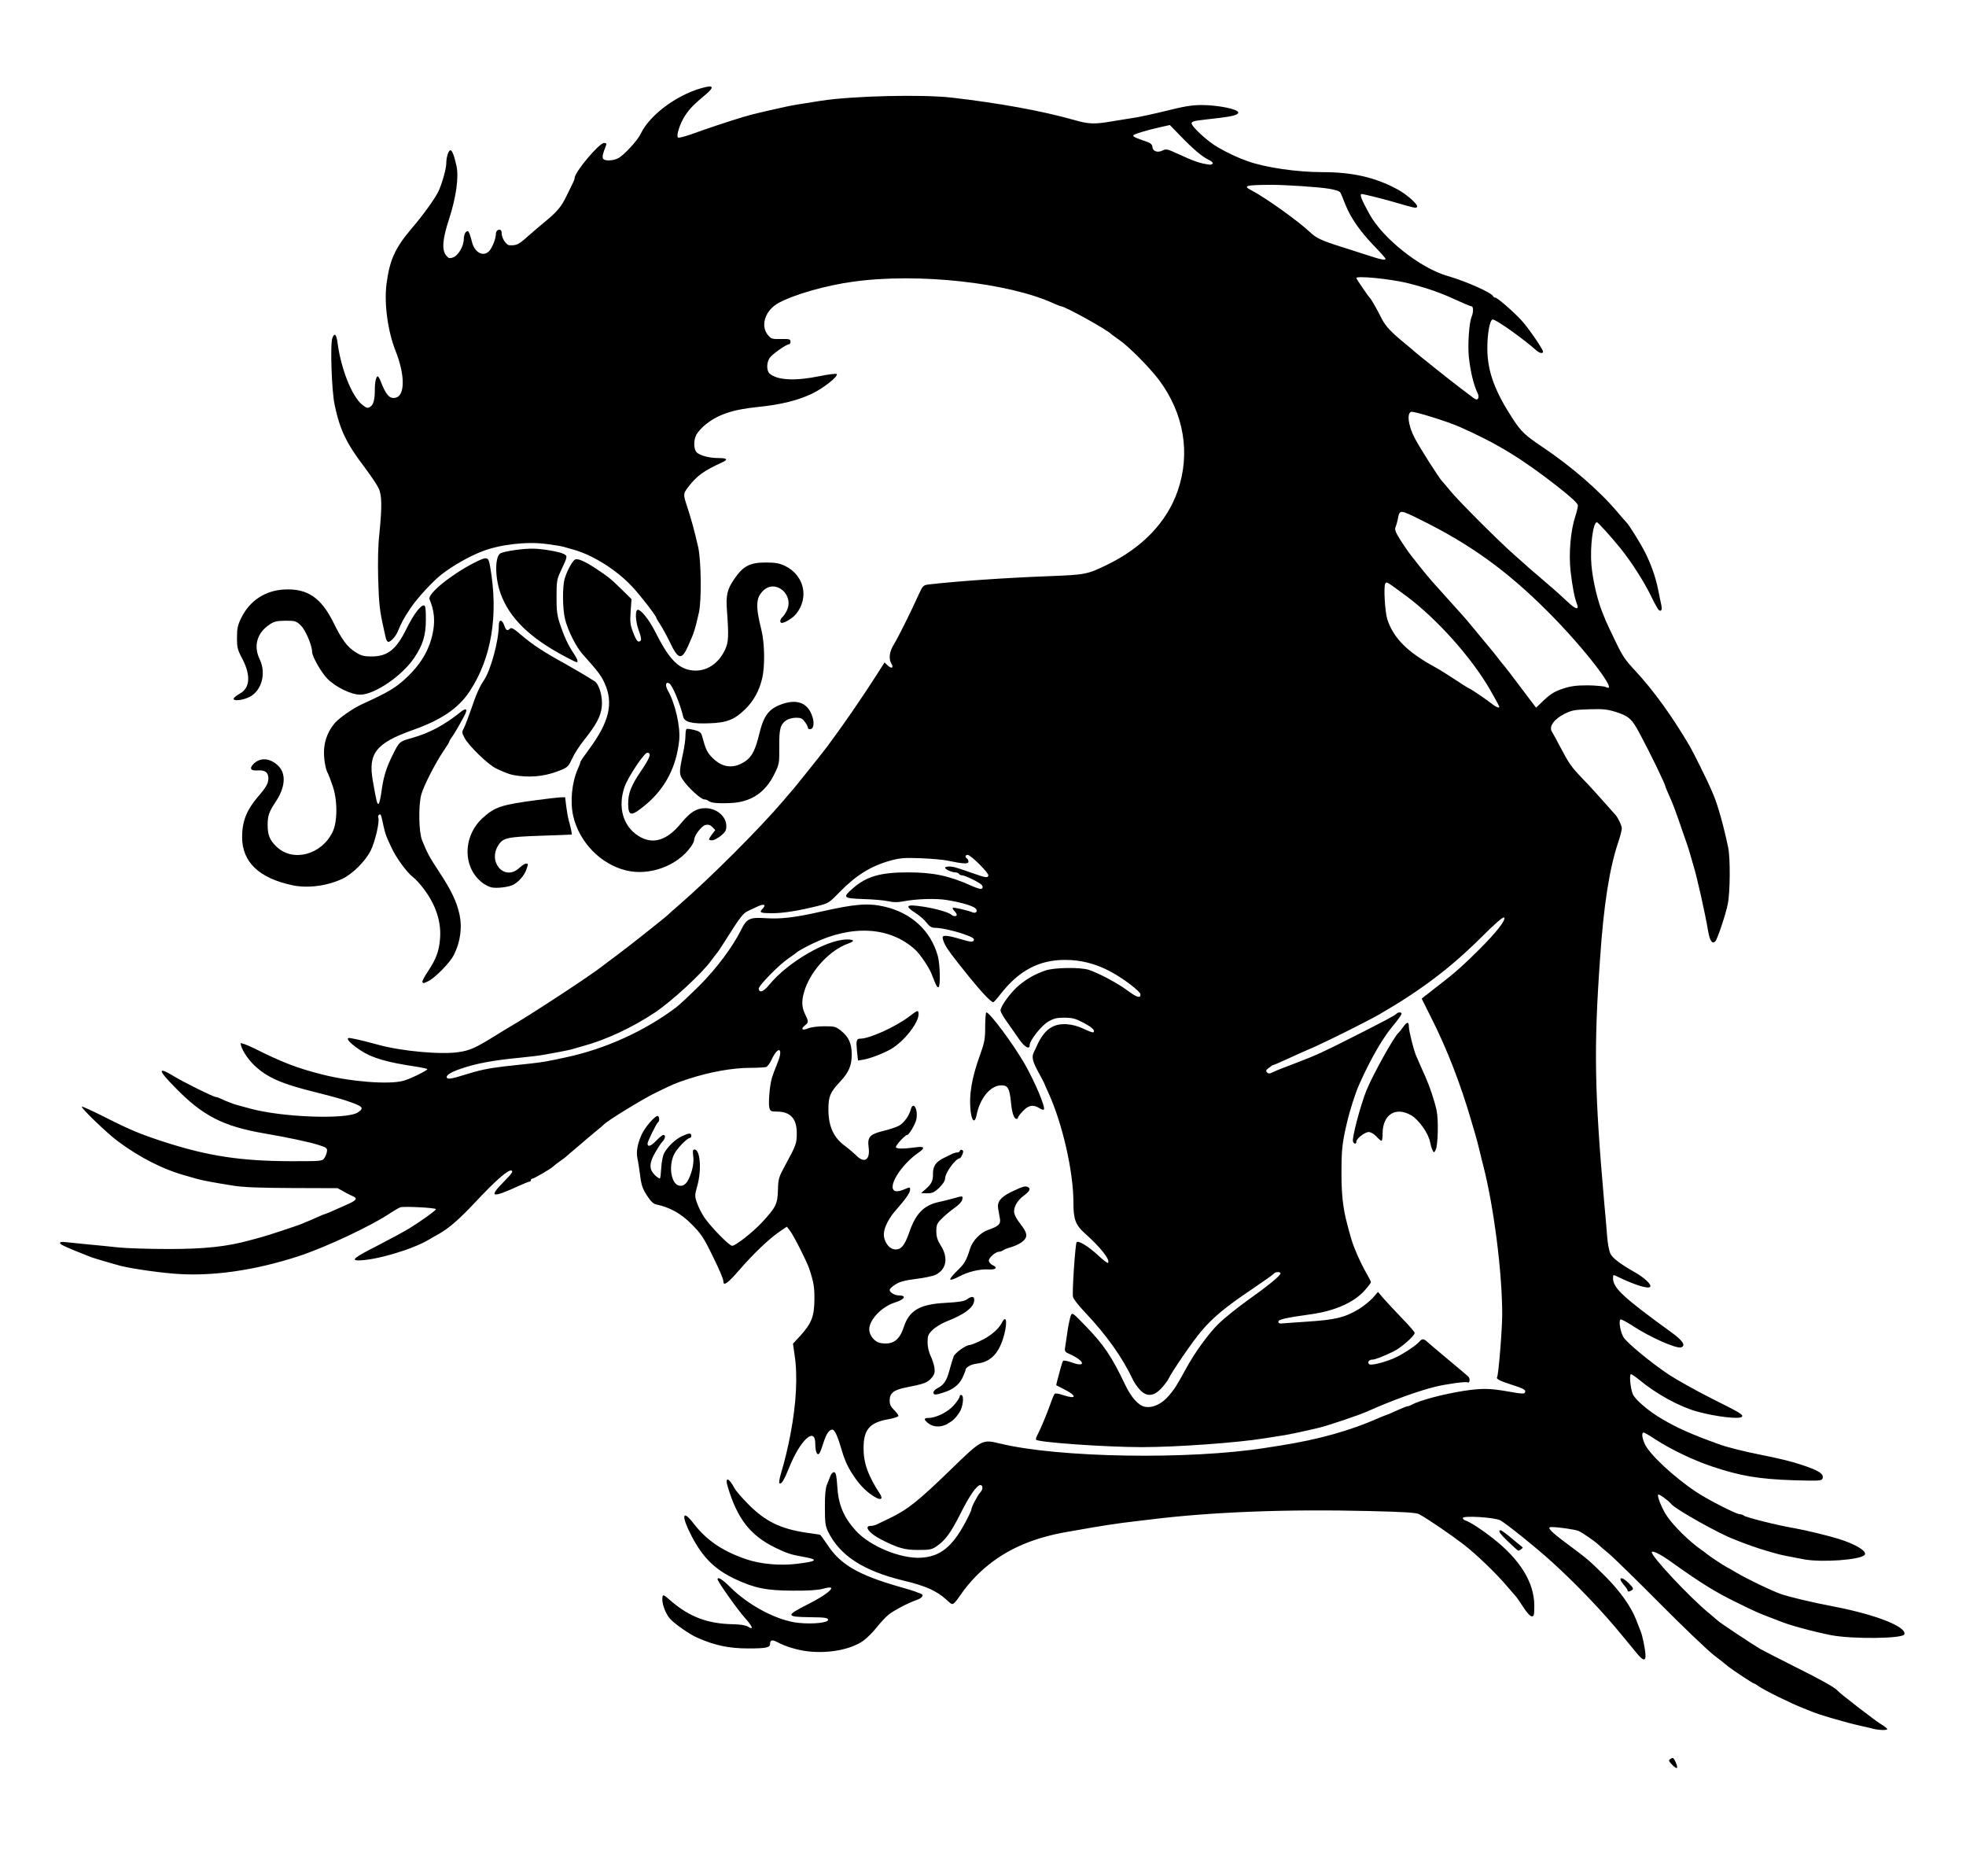 <svg xmlns="http://www.w3.org/2000/svg" width="1348" height="1286" viewBox="0 0 13480 12860"><path d="M11461 12093c-19-20-21-27-10-34 20-13 23-12 37 18 23 50 11 57-27 16M12845 11851c-16-5-55-13-85-20-101-22-297-79-350-103-14-6-34-14-45-18-80-31-266-122-307-151-14-11-29-19-32-19-7 0-146-92-175-115-9-8-54-44-101-80-47-37-213-196-370-354s-314-312-350-342c-36-29-67-57-70-60-17-18-110-83-136-94s-145-28-189-27c-31 1-3 30 101 108 150 111 161 121 270 229 101 101 179 210 213 300 13 33 27 69 31 80 11 26 29 111 32 154 4 49-14 48-55-1-20-24-71-86-114-138-125-153-308-344-471-492-104-95-318-267-355-286-40-21-257-34-257-16 0 7 8 14 18 17 33 11 112 62 188 122 187 146 284 304 284 462 0 63-2 73-17 73-11 0-34-25-57-61-22-34-44-66-50-73-6-6-36-41-66-76-75-88-208-216-295-283-86-66-236-169-304-207-21-11-95-16-351-22-560-14-1086 7-1500 59-63 7-149 18-190 23s-129 19-195 30c-66 12-143 25-172 30-258 44-449 132-606 280-35 32-83 87-108 121-83 116-70 109-122 63-69-61-139-92-292-129-276-67-436-171-517-335-19-39-22-62-22-165-1-79 4-132 13-155 7-19 19-47 25-63s17-26 26-25c12 3 16 25 21 98 7 124 44 212 128 304 97 106 308 193 448 184 130-8 213-75 303-244 22-41 40-80 40-85 0-17 41-96 61-118 20-21 20-51 1-51-24 0-75 73-135 193-68 135-105 186-167 228-31 21-46 24-125 24-92 0-138-13-250-70-84-42-125-95-75-95 11 0 28-4 38-8 9-5 49-24 87-42 129-62 198-117 425-337 212-206 214-207 335-178 399 98 1298 113 1823 30 20-3 66-10 102-16 261-41 482-103 677-190 24-10 45-19 48-19 2 0 34-13 70-30 36-16 70-30 75-30 6 0 18-4 28-10 54-30 219-74 361-96 120-18 174-17 286 2 121 21 129 22 133 3 2-12-19-23-85-44-91-29-116-42-108-55 10-16 35-327 35-430 0-288-57-736-130-1020-5-19-17-66-26-105-9-38-22-88-29-110-6-22-18-60-25-85-75-259-169-502-282-724l-60-120 23-19c13-10 31-23 39-30s35-28 60-47c101-77 170-139 275-244 121-121 183-202 168-217-6-6-61 41-149 129-215 214-413 365-702 533-75 44-352 182-444 223-70 30-103 45-191 85-49 23-92 41-95 41-4 0-18 9-32 20-20 15-22 21-13 31 10 10 18 10 40-1 37-17 53-23 158-63 139-53 185-74 400-183 213-108 274-140 290-155 12-12 35-12 35 0 0 5-16 29-35 53-49 61-48 58-82 108-53 78-120 202-176 330-23 51-63 175-80 250-33 138-39 188-39 339-1 154 10 254 39 361 8 30 18 69 23 85 16 64 68 183 112 258 15 26 28 52 28 56 0 5-20 31-44 58-74 82-203 139-366 162-174 24-225 36-225 51 0 10 8 14 25 12 14-1 90-7 170-12 197-13 259-28 355-85 33-20 76-55 97-77l36-42 43 50c24 27 81 88 126 135 46 47 83 90 83 96 0 20-95 103-145 127-77 37-126 56-146 56-22 0-35 18-22 31 11 11 88-7 163-37 50-19 156-87 181-116 20-23 30-23 55 0 10 10 75 64 144 122 69 57 131 110 138 117 14 14 9 48-6 39-11-7-143 11-221 30-118 29-297 94-461 167-64 29-273 99-340 115-49 12-118 27-165 37-16 4-56 11-87 16-32 5-86 14-120 19-185 30-603 60-838 60-249 0-714-33-726-51-2-5 0-16 6-26 19-34 67-148 90-213 12-36 26-69 31-75 6-6 29-2 64 10 88 29 89 2 2-41-29-15-53-27-54-28-2-2 4-26 30-121 6-22 13-43 17-47 3-4 30 1 60 12 99 36 88-11-14-57-36-16-38-19-32-52 3-20 10-69 16-110 6-40 16-85 21-100 10-26 11-26 103 69 124 128 180 211 270 401 42 88 91 143 135 152 54 11 119-19 168-79 37-43 53-69 116-184 60-110 152-236 221-305 39-38 130-111 201-162 136-96 225-169 225-184 0-13-37-11-45 1-4 6-73 55-153 109-177 119-267 193-345 286-59 69-199 273-227 330-8 16-32 46-52 67-51 51-97 53-142 5-17-18-37-47-45-63-76-161-182-310-337-474-39-41-74-86-77-100-7-30 16-366 25-375 13-13 82 30 145 88 35 33 66 57 70 54 18-19-50-106-159-203-64-57-78-96-78-211 0-212-75-540-171-751-16-34-29-64-29-66s-18-36-40-76c-40-73-48-105-31-138 5-9 15-30 22-47 28-61 60-102 100-124 56-32 142-26 223 13 31 15 60 26 63 22 13-13-9-34-68-65-52-28-73-34-129-35-55 0-74 5-113 27-47 28-127 129-127 161 0 35-37 13-77-47-24-34-60-87-82-117s-40-63-41-73c0-30 75-132 132-177 59-47 103-71 175-97 59-21 238-24 298-5 72 24 199 92 267 143 64 47 88 54 88 25 0-19-119-110-204-155-102-55-204-81-314-81-179 0-317 74-443 236-23 30-45 54-49 54-15 0-83-72-170-180-115-143-141-178-161-216-12-23-18-47-15-53 8-12 48-6 135 20 45 14 67 17 74 10 15-15 1-25-68-49-71-24-154-42-195-42-21 0-37-9-57-35-15-20-49-50-75-66-79-51-66-62 52-44 85 13 177 39 194 56 13 12 36 12 36 0 0-5-7-17-16-26s-14-18-11-22c5-5 102 17 138 32 25 9 36-16 14-31-23-17-99-39-190-54-74-13-213-9-303 9-38 7-67 7-100-1-26-6-102-13-169-15-143-5-148-10-76-73 93-82 189-110 376-110 176 0 284 23 436 91 42 19 68 26 74 20 7-7 6-15-1-24-14-17-115-67-136-67-8 0-18-4-21-10-3-5-15-10-25-10-24 0-70-21-70-32 0-4 12-8 27-8 29 0 47 5 163 46 90 31 101 33 107 16 6-15-121-142-142-142-17 0-20 16-5 25 6 3 10 13 10 22 0 17-37 15-145-8-27-6-109-13-181-16-113-4-142-2-208 16-134 37-236 100-350 217-70 72-75 76-152 95-129 32-234 49-310 49-78 0-90-5-69-27 32-31 16-41-31-19-16 8-45 21-64 30-35 16-54 40-161 210-24 38-48 74-54 80-5 6-23 29-39 51-64 89-271 279-386 356-155 103-333 186-490 229-25 7-56 16-70 20-14 5-54 13-90 20-36 6-85 15-110 20s-97 14-160 20c-191 18-312 41-416 78-70 24-102 47-88 62 8 8 35 4 105-18 118-37 171-48 286-62 51-5 135-15 185-20 86-10 114-15 238-42 269-57 542-181 755-342 22-16 94-84 161-150 118-119 224-260 284-379 40-81 59-90 170-83 100 7 199-4 375-44 238-54 327-61 440-35 185 43 317 165 365 338 16 58 19 209 5 214-10 3-17-11-46-87-17-46-79-138-115-171-173-157-433-172-704-40-61 30-102 53-110 62-3 3-27 20-54 39-67 45-208 190-204 209 6 30 33 19 73-29 126-154 393-310 533-310 52 0 54 12 5 29-119 43-245 175-292 307-26 75-27 123-1 176 25 52 25 56-2 78-31 25-16 36 24 19 19-8 67-14 110-14 70 0 79 2 115 31 52 42 72 86 73 160 0 78-19 123-79 188-69 73-81 102-81 190 0 120 37 198 120 256 19 14 49 40 67 57 58 61 100 37 89-50-10-74 7-92 106-116 42-11 89-26 105-36 32-19 66-67 77-107 16-66 53-5 39 65-7 33-50 107-63 107-14 0-81 73-77 84 4 12 50 12 135 1 61-9 68 3 20 36-124 86-220 244-159 264 11 3 36-1 56-10 46-19 45-19 45 1s-31 64-90 131c-55 60-90 129-90 175s32 94 67 101c47 10 74-19 108-117 44-128 100-185 205-207 19-4 61-14 93-23 72-20 69-20 65 6-2 14-23 37-53 58-27 19-67 52-87 73-34 33-38 44-38 87 0 37 7 61 31 99 53 84 38 164-37 200-16 8-76 21-134 28-79 10-114 20-142 39-21 13-38 29-38 36 0 17 32 37 62 38 57 0 42 27-27 49-89 28-175 118-175 183 0 42 36 86 75 94 84 15 131-16 161-107 38-117 110-159 289-168 90-5 127-11 145-24 32-23 50-22 50 3 0 50-63 99-194 150-32 13-74 39-92 57-30 29-34 40-34 84 0 30 8 67 20 92 12 23 23 60 27 82 4 34 1 46-21 72-26 31-51 40-174 64-83 16-112 39-112 88 0 28 7 44 30 66 16 16 30 34 30 40 0 7-31 17-70 24-128 23-168 70-169 196-1 102 31 192 114 318 19 30 7 42-27 24-51-27-101-73-142-131-50-72-72-117-96-200-26-90-47-136-63-136-22 0-42 30-61 90-9 30-21 62-26 70-16 24-30-6-30-63 0-122-104-26-181 168-33 82-53 114-65 102-4-4 1-33 10-64 24-80 50-184 66-273 40-207 50-401 28-542l-11-77 50-54c77-85 96-133 97-247 1-87-5-121-36-215-17-49-108-230-132-259l-21-27-53 36c-71 49-177 150-274 262-76 88-108 112-108 78 0-17-24-74-76-180-62-126-78-149-144-215-73-73-146-113-242-134-19-4-38-23-63-62-29-45-38-71-46-137-6-45-14-99-19-119-9-44 2-104 33-168 24-48 87-120 105-120 14 0 16 36 3 44-10 7-71 130-71 145 0 26 23 18 58-18 22-23 44-41 50-41 18 0 14 24-6 46-10 10-32 44-50 75-42 73-42 115-2 154 16 16 32 26 35 23s7-37 9-74c2-38 11-82 19-98 25-46 78-97 122-117 49-23 65-24 65-4 0 8-4 15-8 15-20 0-92 74-111 115-39 83-18 205 38 213 27 4 47-11 66-52 24-54 34-108 28-152-4-34-3-44 9-44 39 0 50 138 19 249-18 64-18 71-2 117 9 27 32 72 50 99 44 65 171 195 191 195 23 0 142-93 205-161 96-104 106-125 109-221 2-77 6-89 46-163 79-145 83-156 83-225 1-101-43-150-136-150-40 0-46-3-52-27-7-31 1-141 16-198 6-22 24-71 40-109 43-103 5-121-41-21-11 24-27 45-36 49-8 3-57 6-107 6-125 0-278 28-424 75-96 32-94 31-228 96-89 43-335 194-355 218-3 4-30 26-60 51s-57 47-60 50-34 30-70 60-67 57-70 60-21 17-40 30-41 30-48 37c-18 17-131 83-143 83-5 0-9 5-9 10 0 6-4 10-10 10-5 0-37 13-72 29-188 86-211 80-101-31 53-54 63-68 50-74-22-8-112 71-251 220-104 111-177 175-246 214-19 10-51 29-70 40-114 68-366 142-483 142-53 0-23-23 129-100 82-42 180-95 218-118 80-49 185-124 185-133 1-10-222-21-244-13-11 4-38 20-60 34-135 92-448 239-640 302-302 98-598 140-851 119-137-11-334-41-394-61-14-4-45-13-70-20-50-14-95-28-125-40-147-58-189-77-193-87-3-9 8-12 40-8 24 2 90 9 148 15 58 5 152 15 210 21s213 11 345 11c246 0 399-16 555-59 30-8 69-18 85-23 39-10 244-78 273-90 12-6 32-14 45-19 12-5 43-18 69-30s50-21 53-21c2 0 28-11 57-24s74-33 101-45c50-23 58-37 30-49-10-4-38-18-63-32l-45-25-310-1c-229-1-336-5-410-17-131-21-202-34-245-46-19-6-51-14-70-20-159-43-321-125-475-240-70-52-252-227-244-235 3-3 75 30 160 73 168 85 240 115 393 165 310 101 534 135 883 136 210 0 213 0 228-23 8-12 16-33 17-46 3-20-5-26-57-42-57-19-217-53-370-79-286-49-426-121-617-318-117-119-119-143-5-74 69 42 271 142 287 142 6 0 18 4 28 9 20 10 58 26 87 36 19 7 37 12 123 35 222 60 659 75 735 26 48-32 38-42-88-84-33-11-118-34-190-52-243-59-343-103-431-187-49-46-93-118-94-150 0-7 37 7 88 31 198 99 299 138 469 181 194 50 459 71 558 44 43-11 165-70 165-80 0-3-37-11-82-18-197-29-301-60-378-112-63-42-95-74-82-83 8-4 89 14 202 45 161 45 434 70 557 51 77-12 112-28 247-111 38-24 83-51 100-61 128-73 562-357 636-417 8-6 55-42 104-78 82-61 334-261 346-274 3-4 39-35 80-71 209-181 551-523 710-710 30-36 57-67 60-70 7-6 203-251 237-296 105-140 246-344 349-506l49-77 22 21c26 25 43 16 25-12-20-33-14-83 16-131 28-45 115-219 170-341 30-65 32-67 74-72 181-21 518-45 813-56 259-10 269-12 405-78 242-117 411-293 485-507 89-257 43-531-128-760-62-83-211-234-276-277-25-18-48-34-51-37-25-29-318-191-344-191-4 0-25-9-49-19-313-144-935-212-1377-150-186 25-406 88-512 146-90 49-126 153-74 218 23 28 28 30 90 29 58-1 66 1 66 18 0 10-4 18-10 18-19 0-117 69-133 94-22 33-22 89 1 108 54 45 176 51 344 16 59-12 111-18 115-14 14 14-90 97-172 136-98 46-212 74-370 90-179 18-283 55-371 132-19 17-42 44-50 59-20 39-18 102 4 121 24 22 87 38 150 38 58 0 66 10 25 29-128 58-176 93-236 172-33 43-33 49-6 130 31 96 49 161 76 279 21 92 24 367 5 450-27 119-34 140-76 233-43 95-67 88-124-33-20-41-49-94-64-117s-28-44-28-48c0-12-109-154-166-214-104-112-264-213-394-251-25-7-56-16-70-20-14-5-69-14-123-21-136-18-319 3-442 51-86 33-198 96-279 159-57 44-168 164-212 231-46 69-59 93-87 160-15 34-48 70-64 70-7 0-15-12-18-28-4-15-10-45-15-67-26-116-32-165-37-335-3-118-1-230 8-310 19-189 18-268-6-315-10-22-53-85-94-140-125-164-170-257-206-427-21-93-32-421-16-461 15-39 28-26 36 36 23 175 98 364 167 420 31 25 38 27 56 16 23-14 32-49 32-118 0-52 9-91 20-91 4 0 13 15 20 33 36 95 62 124 104 113 64-16 63-158-2-321-53-134-79-324-62-457 21-164 58-247 171-380 79-92 164-210 186-258 24-51 53-154 53-191 0-42 15-89 29-89 11 0 26 39 41 108 17 76-3 216-51 364-45 136-51 211-20 249 16 20 23 22 47 14 36-13 74-78 74-126 0-20 7-42 15-49 12-10 16-8 25 14 5 15 13 39 16 54 18 74 79 106 119 62 21-24 45-84 45-116 0-12 6-24 14-27 17-7 26 1 26 23 0 33 31 80 53 81 48 3 64-5 125-60 35-31 85-73 110-94 91-74 120-108 157-185 20-42 41-85 46-94 5-10 9-22 9-28 0-40 168-240 202-240 15 0 18 4 13 18-21 52-26 74-21 87 7 20 64 19 104 0 39-20 133-121 155-168 66-138 273-285 454-322 45-9 43 9-4 49-87 73-114 100-146 149-35 54-62 136-48 150 4 4 45-7 92-23 101-37 258-89 354-118 61-18 118-32 300-72 37-8 84-16 238-40 221-33 686-44 892-21 321 37 615 90 835 152 107 31 142 32 275 9 28-5 86-14 130-21 44-6 149-29 234-50 119-30 173-39 240-39 110 0 251 28 251 51 0 16-35 26-135 38-55 6-119 14-142 17-27 3-43 10-43 19 0 23 111 125 179 164 70 40 137 72 206 96 123 44 338 75 514 75 205 0 361 36 511 117 66 35 145 106 136 121-7 11-10 10-176-38-66-19-191-50-203-50-17 0-3 37 54 140 92 165 345 366 529 420 133 38 309 117 318 141 2 5 8 9 14 9 14 0 122 93 179 155 46 49 149 199 149 216 0 15-25 10-46-9-87-78-275-212-299-212-20 0-38 101-37 204 2 155 51 288 177 481 55 83 84 111 195 185 203 136 394 301 520 450 30 36 58 67 61 70 17 15 95 141 129 207 43 87 72 170 90 259 6 32 15 76 20 97 8 38 2 51-16 39-6-4-30-47-54-97-47-97-136-236-208-325-63-78-155-180-163-180-27 0-48 174-37 297 10 108 43 246 79 331 5 12 13 32 18 45 5 12 33 72 62 132 54 113 70 137 143 215 125 135 250 308 372 515 23 39 126 247 145 293 5 12 13 32 19 45 30 72 68 208 99 355 16 75 14 314-3 392-16 76-71 239-85 253-21 21-38-3-50-75-19-115-79-382-101-448-4-14-13-45-20-70s-16-54-20-65-19-54-33-95c-42-123-67-192-93-248-13-29-24-55-24-57 0-16-103-228-179-370-52-97-74-117-163-145-58-18-87-21-181-18-99 3-119 6-169 31-71 35-109 87-88 121 7 11 32 57 55 101 65 123 76 139 161 228 44 45 108 116 144 157s68 77 71 80c17 13 49 78 49 98 0 13-11 57-25 97-60 179-99 427-124 795-44 614-38 920 29 1680 7 69 15 168 19 220 4 55 14 108 24 126 16 30 67 69 171 128 61 35 110 81 101 96-11 18-100-9-219-66-37-18-36-18-36 9 0 66 73 133 393 365 85 61 108 95 74 108-31 12-219-72-335-149-40-26-76-45-81-42-14 8-1 86 21 122 23 38 183 170 309 255 52 34 181 107 288 161 206 103 224 114 215 128-12 20-177 1-308-35-120-33-281-121-397-218-26-21-51-38-56-38-13 0-4 96 12 136 16 38 110 119 204 173 102 60 196 102 384 170 58 22 181 52 302 76 116 23 202 44 270 67 118 39 153 62 141 94-6 15-25 16-199 11-236-8-364-29-557-94-127-42-279-115-388-185-40-27-77-48-82-48-15 0-12 33 6 75 28 69 198 228 354 332 81 54 275 153 300 153 9 0 20 4 26 9 13 12 234 68 349 87 74 13 236 52 305 74 120 38 197 87 174 110-33 33-287 51-410 30-104-19-168-32-194-40-14-4-45-13-70-20-42-12-127-41-177-61-13-5-33-13-45-18-101-37-401-206-428-240-19-24-83-70-90-66-11 7 26 99 61 150 46 67 153 172 229 225 19 13 37 27 40 30 9 9 124 86 140 93 8 4 38 20 65 37 71 42 234 121 300 145 62 22 213 58 380 90 282 55 491 138 472 189-12 29-357 33-502 5-126-25-293-70-360-99-11-4-40-16-65-25-64-24-101-40-220-99-148-72-247-133-455-282-67-48-123-76-129-65-13 20 263 315 394 421 30 25 57 48 60 51 8 10 240 164 290 193 25 14 133 69 240 123 171 85 274 142 290 163 13 17 251 200 292 226 27 16 48 32 48 37 0 9-55 8-95-2m-2565-7006c0-2-9-20-20-40-11-19-29-51-40-71-126-222-367-492-580-650-136-100-132-98-142-83-12 19-2 193 14 244 43 130 137 224 325 327 32 17 97 58 145 90s90 58 93 58c6 0 120 77 164 112 23 17 41 23 41 13m436-124c54-18 91-23 171-23 56 1 111 6 122 11 100 54-145-266-399-519-279-279-532-461-874-629-139-69-140-69-152-1-4 19-11 43-15 52-6 12-3 29 12 55 22 39 73 115 96 143 6 8 35 44 63 80 29 36 66 81 83 100 18 19 70 78 117 130s87 97 90 100c5 4 100 118 188 225 10 11 33 40 52 65s37 47 40 50c7 7 55 69 144 188l78 103 57-54c44-41 74-59 127-76m96-582c-17-44-30-113-43-222-14-123 0-280 32-377 10-30 18-64 18-75 0-14-43-54-137-128-247-193-415-296-672-410-88-39-318-110-335-104-30 12-19 95 24 178 33 65 173 284 190 299 4 3 26 30 51 60 56 70 338 352 450 450 47 41 87 77 90 80s34 30 70 60c89 76 135 116 200 177 55 52 79 57 62 12m-676-1410c3-6 2-21-4-32-29-62-50-150-61-252-8-83 2-233 19-273 13-29 13-72 0-72-5 0-40-14-77-31s-78-35-90-40c-13-5-33-13-45-18-56-23-155-53-233-72-120-28-345-50-345-33 0 7 82 126 91 134 9 7 52 82 84 147 27 51 63 90 165 173 30 25 57 47 60 51 6 7 256 206 296 236 16 12 49 37 74 56 50 39 56 42 66 26m-636-955c0-4-37-46-83-93-94-99-155-186-193-280-14-37-29-73-34-81-4-9-34-19-76-26-67-12-313-28-404-27-173 1-190 7-127 39 94 49 321 211 402 288 39 37 79 56 200 94 55 18 141 45 190 61 90 30 125 37 125 25m-1185-653c3-6-9-17-27-25-46-22-110-77-195-165l-72-74-58 13c-102 22-193 51-193 59 0 9 21 18 92 42 28 10 38 19 40 38 3 30 38 40 73 21 19-10 33-7 91 20 123 57 164 71 231 79 6 0 14-3 18-8"/><path d="M5540 11320c-71-8-156-34-208-62-36-20-52-17-52 11 0 25-27 31-148 31-133 0-230-20-352-74-53-23-161-99-189-133-31-38-55-106-49-143 3-22 6-21 58 24 127 110 253 157 425 160 49 1 88 7 102 16 44 28 34 0-20-60-49-54-187-249-187-264 0-20 35 2 86 53 129 129 327 232 471 246 100 10 205-2 201-22-2-13-23-16-118-17-174-2-176-10-20-89 99-50 170-100 158-113-4-4-29-1-55 7-33 9-99 14-208 13-179-1-257-16-391-78-142-66-225-148-303-298-72-139-64-187 15-84 89 115 198 189 359 244 97 34 235 46 348 32 142-17 153-29 45-48-86-15-113-24-193-63-170-83-260-198-325-417-22-70 7-65 45 8 10 19 54 70 99 115 116 115 216 164 391 191 50 7 93 14 96 14 4 0 26 30 50 66 91 140 213 211 509 295 41 11 84 25 95 29 11 5 28 11 37 14 27 8 12 31-30 45-58 20-150 69-189 99-19 15-56 55-83 89s-69 75-93 92c-86 59-236 87-377 71M11160 10903c0-5-11-21-25-37-48-56-18-65 35-11 29 30 32 37 20 45-18 12-30 13-30 3M10343 10570c-60-57-75-80-53-80 5 0 40 25 77 57 38 31 70 58 73 60 4 4-20 23-30 23-3-1-33-27-67-60M6368 9759q-52.5-39-3-39c53 0 134-40 175-87 22-25 40-52 40-60s6-13 13-10c19 7 9 86-16 121-29 42-39 51-78 75-43 26-96 26-131 0M6400 9545c0-8 12-21 28-29 44-23 63-51 82-123 10-37 23-80 29-95 10-25 84-78 110-78 7 0 41-13 76-30 67-32 122-79 144-122 36-71 40 16 6 116-34 101-88 152-173 163-45 5-82 26-82 45 0 4-9 28-21 53-23 48-66 82-134 102-52 17-65 16-65-2M6516 8771c-4-5 17-31 44-57 52-49 67-74 91-154 17-54 70-110 124-129 72-25 88-40 81-78-3-18-9-48-12-67-8-48 16-79 89-115 78-37 93-42 112-35 25 10 17 29-25 60-48 35-74 85-65 122 3 15 19 43 34 62 40 51 53 78 46 100-8 26-49 53-105 70-25 7-49 17-54 22-6 4-16 8-24 8-24 0-72 40-72 61 0 11 11 24 25 31 38 17 24 33-25 30-62-4-144 16-205 49-30 16-56 25-59 20M6346 8152c41-35 52-59 51-104-1-53 19-83 72-109 25-12 54-26 63-31 10-4 24-8 32-8s16-5 18-12c2-6 9-8 16-4 8 5 8 13 0 31-6 14-14 25-17 25-28 0-101 100-101 139 0 15-15 38-40 63-34 32-48 38-83 38l-42-1zM9822 7884c-6-11-13-36-17-57-11-58-77-151-128-181-107-63-197-6-197 124 0 28-3 50-8 50-4 0-20-13-35-30-16-17-39-30-52-30-27 0-85 45-85 66 0 18-16 18-23-1-9-21 51-248 92-350 45-110 192-374 220-395 4-3 17-20 30-37 27-40 41-42 41-5 0 28 33 160 49 197 5 11 16 36 24 55s26 60 40 90c31 71 61 160 77 231 14 64 10 244-7 273-10 19-11 19-21 0M6656 7623c-14-116 6-233 66-398 28-78 33-103 33-188 0-53 4-97 8-97 23 0 181 212 261 350 71 124 147 303 133 316-3 4-18-1-31-10-41-26-75-20-112 20-19 19-34 40-34 45s-4 9-10 9c-18 0-32-42-39-121-10-90-21-109-65-109-75 0-148 88-171 208-11 52-31 39-39-25M5876 7205c-7-72-4-85 23-85 63 0 239-80 331-149 62-47 65-48 68-26 8 58-99 196-192 248-55 31-137 62-187 71l-36 6zM2896 6732c-3-5 14-37 38-73 56-84 76-138 83-222 10-116-28-233-111-343-24-32-57-69-74-81-40-30-115-131-147-201-40-84-42-92-56-152-17-80-18-82-30-75-6 4-8 13-5 21 10 25-22 163-51 222-35 72-122 160-193 195-103 49-237 68-342 46-231-48-348-159-348-331 0-109 31-185 110-278 56-65 70-90 70-125 0-40-23-57-72-54-47 4-60-11-33-41 46-50 117-46 174 11 54 54 47 146-18 244-47 71-56 97-56 160 0 70 15 106 63 151 112 105 306 54 382-102 35-71 35-220 0-319-13-38-27-74-30-80-18-27-32-111-28-167 4-68 31-133 76-184 31-35 128-102 187-128 184-84 232-113 312-190 99-96 154-197 174-317 12-74 4-140-26-211-15-37 149-170 306-250 92-46 98-44 110 29 58 331 9 626-142 854-77 115-193 194-388 263-253 90-308 160-275 347 25 143 29 160 39 160 5 0 15-40 21-88 13-97 32-159 75-245 47-95 47-95 133-119 123-35 222-88 338-181 37-29 46-16 21 30-38 71-65 117-84 144-11 14-19 29-19 33 0 3-18 33-41 66-55 82-133 234-150 294-21 74-18 258 5 315 34 85 50 115 116 215 84 128 119 201 139 287 22 94 8 195-38 286-26 51-125 152-171 176-38 19-37 18-44 8"/><path d="M3370 6083c-14-3-38-15-55-26-144-102-146-324-3-452 82-74 128-89 373-121 66-9 136-17 155-18l35-1 7 60c4 33 12 78 18 100 15 52 23 95 19 96-2 1-98 4-214 8-224 8-255 14-287 63-77 118 42 251 142 158 18-16 38-30 46-30 17 0 17-1 3 41-13 39-53 85-90 104-30 16-112 26-149 18M4290 5966c-172-43-317-192-359-369-23-99-11-229 30-324 11-24 19-46 19-50 0-5 27-44 59-87 139-188 169-316 106-454-23-51-48-84-150-197-44-49-100-160-120-238-18-70-20-224-3-281 15-51 51-118 70-130 18-11 70 12 152 67s92 63 169 138l67 66-6 84c-5 72-3 92 16 141 23 62 36 76 52 60 7-7 3-28-11-66-25-67-28-146-7-146 22 0 79 72 117 148 85 169 143 238 222 261 105 30 209-25 260-139 22-49 24-91 12-256-9-115 0-152 49-224 61-90 107-114 216-114 68 0 94 5 132 23 132 64 167 217 77 329-22 28-77 62-99 62-15 0-12-26 4-39 8-7 22-27 31-46 52-110-80-219-163-135-50 49-52 106-11 270 22 90 25 249 4 333-19 82-59 154-116 209-73 71-125 92-243 96-124 5-173-8-182-46-19-83-73-214-95-227-24-15-30 12-11 46 51 89 88 249 79 342-18 181-95 330-227 441-101 84-121 84-123 0-1-76 19-127 89-230 61-90 73-124 42-124-21 0-131 165-155 232-49 139-12 271 94 338 97 62 195 33 292-86 64-77 106-104 166-104 79 0 145 56 145 123 0 29-7 41-37 66-21 17-48 31-60 31-28 0-28-3-1-41l22-29-20-21c-15-15-28-18-47-14-27 7-77 72-77 101 0 9-10 30-22 47-93 133-287 204-448 163"/><path d="M4895 5503c-16-2-34-9-39-14-6-5-18-9-27-9-22 0-107-77-143-129-31-44-31-53-2-191 9-41 16-94 16-117s3-44 8-46c4-2 27 1 52 7 34 8 46 17 52 36 28 102 36 118 75 157 71 70 151 75 232 15 38-29 62-78 86-177 31-129 65-175 153-207 97-35 167-15 202 59 25 53 24 106-2 111-10 2-18-2-18-8 0-7-9-25-21-41-17-24-28-29-60-29-22 0-51 7-65 16-44 29-52 59-51 184 1 111 0 118-32 183-63 131-163 197-306 202-44 2-93 1-110-2M3560 5319c-56-7-76-13-156-50-54-24-190-156-219-211-19-36-19-40-3-70 9-18 31-76 49-128 32-96 58-155 89-200 45-68 100-269 100-372 0-45 23-44 39 3 11 31 20 36 38 18 9-9 27 1 70 38 83 72 160 122 313 206 50 28 142 82 197 117 32 20 57 110 49 176-7 65-39 124-119 224-33 41-71 100-84 130-21 47-31 59-66 74-98 43-194 57-297 45M1602 4788c3-7 21-21 40-32 72-37 79-125 21-237-34-64-38-79-38-148 0-64 5-86 29-135 58-118 163-188 295-195 158-8 252 55 337 226 59 120 95 168 151 203 39 25 57 30 110 30 110 0 169-46 239-188 49-99 96-162 120-162 11 0 14 20 14 95 0 110-20 176-81 266-83 123-272 251-369 251-62 0-167-51-225-109-41-41-105-153-105-184 0-44-45-150-77-181s-38-33-106-33c-61 1-78 5-110 27-85 57-110 146-67 236 47 97 15 217-70 260-49 24-114 30-108 10M3875 4501c-244-129-384-266-444-436-39-111-38-254 2-273 30-14 154-32 219-31 65 0 185 21 215 37 25 14 25 16-20 112-29 61-31 73-31 180-1 93 4 128 22 184 29 87 58 150 94 203 28 41 35 64 21 62-5 0-40-18-78-38"/></svg>
